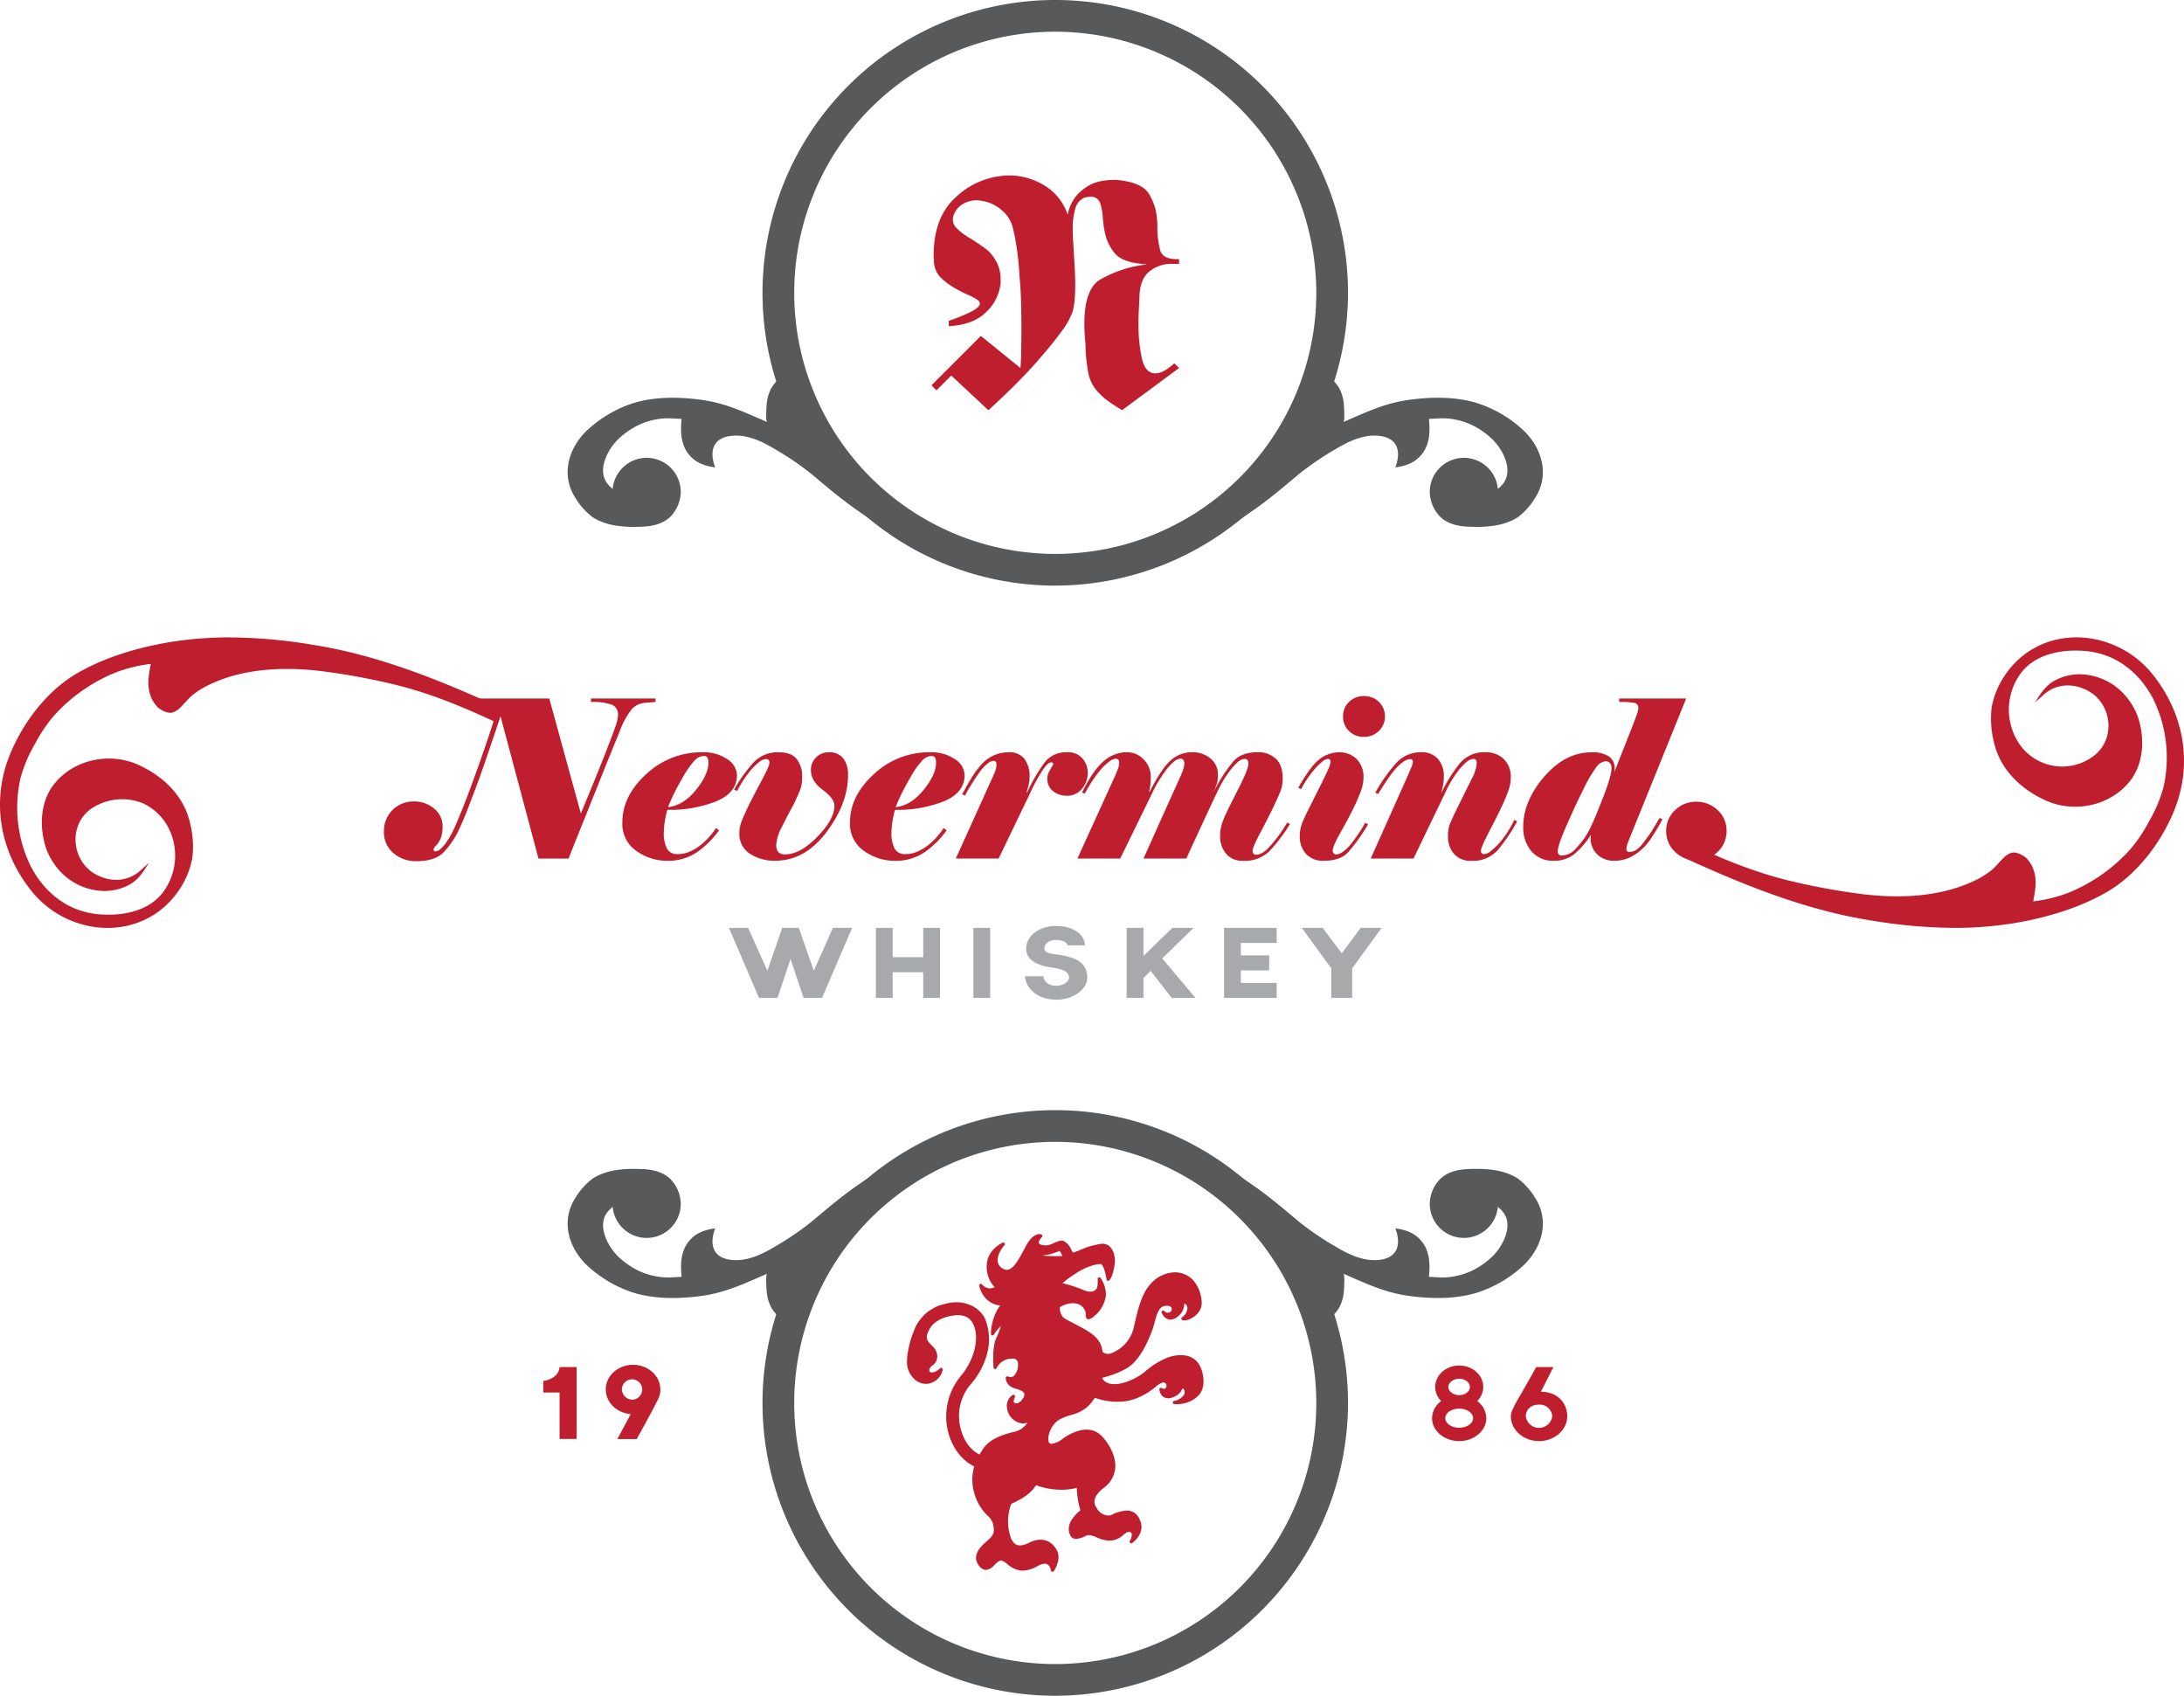 <svg id="Layer_1" data-name="Layer 1" xmlns="http://www.w3.org/2000/svg" viewBox="0 0 585.613 454.604"><defs><style>.cls-1{fill:#be1e2d;}.cls-2{fill:#a7a9ac;}.cls-3{fill:#58595b;}</style></defs><title>nevermind</title><path class="cls-1" d="M577.015,180.572c-9.998-12.27-29.602-13.666-39.258.215a22.55,22.55,0,0,0-3.709,8.798,26.079,26.079,0,0,0,.844,10.315c1.856,6.869,7.391,11.881,13.701,14.717,7.604,3.414,17.268,1.474,22.557-5.254,3.83-4.872,3.975-11.917,1.961-17.556a18.871,18.871,0,0,0-3.572-5.719,16.561,16.561,0,0,0-11.654-5.325,14.153,14.153,0,0,0-7.017,1.723c-2.414,1.33-3.776,3.563-5.195,5.834l2.287-2.066c3.364-2.994,7.809-3.194,11.763-1.15,6.684,3.455,7.738,13.251,1.455,17.707a13.93,13.93,0,0,1-20.264-4.248,16.45,16.45,0,0,1,.664-17.689c3.912-5.644,11.44-6.94,17.846-6.317,8.146,0.791,14.379,5.875,18.032,13.009a35.766,35.766,0,0,1,2.659,23.439,37.539,37.539,0,0,1-3.86,9.153,39.988,39.988,0,0,1-5.248,7.756,44.871,44.871,0,0,1-16.987,11.655,40.448,40.448,0,0,1-8.836,2.077c0.496-2.636,1.045-5.444.215-8.068a8.346,8.346,0,0,0-2.059-3.531c-0.832-.788-2.663-1.728-3.866-1.463a4.923,4.923,0,0,0-2.058,1.206c-1.246,1.191-2.274,2.595-3.635,3.669a23.679,23.679,0,0,1-4.545,2.737c-9.104,4.298-19.994,4.712-29.813,3.51a180.055,180.055,0,0,1-18.587-3.356c-10.039-2.321-19.284-6.175-28.392-10.454-0.361,1.31-.783,2.6-1.256,3.873,0.874,0.399,1.745.807,2.621,1.202,15.304,6.9,31.16,13.15,47.824,15.775A138.51,138.51,0,0,0,524.82,248.75a100.802,100.802,0,0,0,14.674-1.173c8.672-1.397,17.72-3.997,25.365-8.4,8.09-4.659,14.57-13.202,18.081-21.8C588.115,204.709,585.582,191.083,577.015,180.572Z"/><path class="cls-1" d="M111.607,230.369a8.612,8.612,0,0,1-5.795-2.059,6.696,6.696,0,0,1-2.357-5.389,7.35,7.35,0,0,1,7.564-7.564,7.741,7.741,0,0,1,5.04,1.77,5.504,5.504,0,0,1,2.112,4.499,9.023,9.023,0,0,1-.193,2.006,6.477,6.477,0,0,1-.545,1.502,5.027,5.027,0,0,1-.911,1.23,2.091,2.091,0,0,0-.765,1.383,0.956,0.956,0,0,0,1.089.97,2.572,2.572,0,0,0,1.478-.629,9.989,9.989,0,0,0,1.905-2.203,24.301,24.301,0,0,0,2.165-3.937c0.69-1.539,1.565-3.655,2.6-6.291,1.036-2.638,2.226-5.841,3.538-9.521,1.312-3.686,2.383-6.778,3.182-9.194,0.816-2.47,1.292-3.983,1.452-4.627a7.033,7.033,0,0,0,.251-1.652,2.433,2.433,0,0,0-1.81-2.445,12.822,12.822,0,0,0-3.207-.469h18.498l8.77,31.912,0.552-1.382q0.587-1.469,2.087-5.085,1.502-3.623,2.827-6.921t2.799-7.129c0.994-2.587,1.605-4.274,1.867-5.159a8.499,8.499,0,0,0,.403-2.32,3.247,3.247,0,0,0-1.912-3.192,11.078,11.078,0,0,0-3.742-.723H175.02l-2.236.179a5.949,5.949,0,0,0-3.768,1.863,21.721,21.721,0,0,0-3.335,6.127c-1.272,3.09-3.134,7.696-5.535,13.69q-3.68,9.182-5.386,13.42-1.611,3.996-2.644,6.632h-7.339L134.263,190.279l-0.527,1.582q-1.765,5.295-3.472,10.268c-1.131,3.294-1.932,5.588-2.381,6.819q-0.676,1.852-2.616,6.909a78.957,78.957,0,0,1-3.126,7.336,24.352,24.352,0,0,1-3.403,4.784C117.332,229.565,114.933,230.369,111.607,230.369Z"/><path class="cls-1" d="M170.162,188.251a6.495,6.495,0,0,0-1.511,1.199,13.727,13.727,0,0,0-2.024,3.153,6.386,6.386,0,0,0,.074-0.937,3.715,3.715,0,0,0-1.765-3.415h5.226m-23.647,0L154.79,218.36l0.532,1.934q-0.579,1.442-1.025,2.548c-0.978,2.427-1.824,4.548-2.521,6.32h-6.614l-9.985-37.401-0.86-3.222-0.472,1.415a2.765,2.765,0,0,0-1.092-1.703h13.763m-35.497,27.607a7.158,7.158,0,0,1,4.722,1.657,5.031,5.031,0,0,1,1.93,4.113,8.522,8.522,0,0,1-.18,1.891,5.965,5.965,0,0,1-.502,1.385,4.535,4.535,0,0,1-.821,1.109,2.508,2.508,0,0,0-.911,1.737,1.403,1.403,0,0,0,.95,1.371,12.264,12.264,0,0,1-4.6.75,8.021,8.021,0,0,1-5.47-1.938,6.221,6.221,0,0,1-2.183-5.009,6.85,6.85,0,0,1,7.064-7.064m64.749-28.607H158.461v0.942a14.998,14.998,0,0,1,5.622.736,2.734,2.734,0,0,1,1.619,2.737,7.966,7.966,0,0,1-.382,2.178q-0.384,1.296-1.855,5.121-1.471,3.827-2.796,7.122t-2.825,6.917q-1.501,3.62-2.09,5.091l-8.476-30.844H125.91v0.942a20.123,20.123,0,0,1,5.533.5,1.94,1.94,0,0,1,1.472,1.972,6.629,6.629,0,0,1-.236,1.531q-0.236.942-1.442,4.591t-3.178,9.183q-1.973,5.533-3.532,9.506t-2.59,6.269a23.765,23.765,0,0,1-2.119,3.855,9.658,9.658,0,0,1-1.796,2.089,2.143,2.143,0,0,1-1.177.53,0.475,0.475,0,0,1-.589-0.471,1.688,1.688,0,0,1,.618-1.03,5.505,5.505,0,0,0,1.001-1.354,6.934,6.934,0,0,0,.588-1.619,9.458,9.458,0,0,0,.206-2.119,6.027,6.027,0,0,0-2.295-4.886,8.193,8.193,0,0,0-5.356-1.884,7.849,7.849,0,0,0-8.065,8.064,7.23,7.23,0,0,0,2.531,5.768,9.06,9.06,0,0,0,6.122,2.18q5.238,0,7.505-2.562a24.717,24.717,0,0,0,3.473-4.885,78.98,78.98,0,0,0,3.149-7.387q1.943-5.062,2.619-6.917t2.384-6.828q1.706-4.974,3.473-10.271l10.183,38.143h8.064q1.06-2.707,2.767-6.946t5.386-13.421q3.677-9.182,5.533-13.686a21.552,21.552,0,0,1,3.237-5.975,5.425,5.425,0,0,1,3.444-1.707l2.943-.235V187.251h0Z"/><path class="cls-1" d="M178.827,230.266a13.656,13.656,0,0,1-7.869-2.532,8.207,8.207,0,0,1-3.581-7.275c0-4.543,2.098-8.768,6.236-12.558a21.192,21.192,0,0,1,14.731-5.729c0.082,0,.164,0,0.245.002a4.151,4.151,0,0,0-2.891,1.567,23.613,23.613,0,0,0-2.831,4.013c-0.983,1.684-1.83,3.242-2.518,4.632-0.69,1.392-1.261,2.678-1.697,3.824l-0.292.768,0.101-.012a22.253,22.253,0,0,0-.658,2.957,19.496,19.496,0,0,0-.302,3.05c0,2.318.327,3.929,1,4.924a3.516,3.516,0,0,0,3.097,1.573,8.853,8.853,0,0,0,2.562-.345,12.696,12.696,0,0,0,2.582-1.19q0.074-.043.148-0.088-0.107.077-.214,0.152A13.392,13.392,0,0,1,178.827,230.266Zm1.958-13.705a12.733,12.733,0,0,0,6.2-4.457c2.3-2.833,3.466-5.394,3.466-7.612a3.526,3.526,0,0,0-.288-1.573,1.433,1.433,0,0,0-1.296-.737,10.451,10.451,0,0,1,5.851,1.753c1.605,1.147,2.386,2.41,2.386,3.86,0,2.908-1.678,5.039-5.128,6.516A31.539,31.539,0,0,1,180.786,216.561Z"/><path class="cls-1" d="M185.958,202.795a7.404,7.404,0,0,0-.626.608,24.103,24.103,0,0,0-2.895,4.1c-0.99,1.695-1.842,3.264-2.533,4.662-0.698,1.407-1.275,2.709-1.716,3.868l-0.584,1.535,0.177-.02c-0.168.653-.324,1.421-0.468,2.294a19.728,19.728,0,0,0-.309,3.132c0,2.421.355,4.124,1.085,5.204a3.921,3.921,0,0,0,1.973,1.544q-0.604.044-1.234,0.044a13.169,13.169,0,0,1-7.585-2.443,7.739,7.739,0,0,1-3.365-6.864c0-4.397,2.043-8.498,6.074-12.189a20.616,20.616,0,0,1,12.006-5.475m4.728,0.064a8.934,8.934,0,0,1,3.742,1.481,4.291,4.291,0,0,1,2.176,3.453c0,2.686-1.578,4.666-4.825,6.056a28.473,28.473,0,0,1-8.223,2.014,15.257,15.257,0,0,0,3.818-3.446c2.408-2.965,3.578-5.558,3.578-7.927a4.27,4.27,0,0,0-.266-1.631m-2.34-1.187a21.585,21.585,0,0,0-15.069,5.86q-6.399,5.86-6.399,12.926a8.745,8.745,0,0,0,3.796,7.687,14.087,14.087,0,0,0,8.153,2.621,13.816,13.816,0,0,0,8.136-2.357,24.197,24.197,0,0,0,5.837-5.834l-0.825-.589a17.918,17.918,0,0,1-2.506,3.11,14.61,14.61,0,0,1-2.978,2.407,12.178,12.178,0,0,1-2.476,1.145,8.316,8.316,0,0,1-2.416.323,3.031,3.031,0,0,1-2.683-1.353,8.69,8.69,0,0,1-.914-4.644,18.947,18.947,0,0,1,.295-2.969,21.529,21.529,0,0,1,.649-2.91,33.558,33.558,0,0,0,13.225-2.326q5.431-2.324,5.432-6.975a5.254,5.254,0,0,0-2.595-4.267,11.191,11.191,0,0,0-6.664-1.855h0Zm-9.224,14.716q0.647-1.699,1.678-3.78,1.029-2.081,2.501-4.601a23.031,23.031,0,0,1,2.767-3.927,3.624,3.624,0,0,1,2.59-1.407,1.07,1.07,0,0,1,1.059.469,3.089,3.089,0,0,1,.235,1.349q0,3.164-3.354,7.297-3.356,4.132-7.476,4.601h0Z"/><path class="cls-1" d="M207.846,230.251a11.484,11.484,0,0,1-6.492-1.8,5.709,5.709,0,0,1-2.603-5.117,8.062,8.062,0,0,1,.527-2.883c0.367-.967.975-2.33,1.807-4.051,0.836-1.731,2.002-3.982,3.463-6.691,2.009-3.723,2.267-4.741,2.267-5.211a1.526,1.526,0,0,0-.381-1.118,1.44,1.44,0,0,0-1.06-.383,2.691,2.691,0,0,0-1.188.323,8.991,8.991,0,0,1,4.66-1.148c2.063,0,3.544.559,4.402,1.662a6.937,6.937,0,0,1,1.337,4.372,9.565,9.565,0,0,1-.44,3.185c-0.309.847-.916,2.218-1.806,4.075-1.084,1.934-2.147,3.973-3.147,6.031a12.434,12.434,0,0,0-1.552,4.957,3.503,3.503,0,0,0,.643,2.259,2.791,2.791,0,0,0,2.271.83c2.797,0,5.809-1.635,8.952-4.859q0.945-.969,1.702-1.899C217.482,227.739,212.986,230.251,207.846,230.251Zm15.209-10.163a8.533,8.533,0,0,0,1.185-4.053c0-1.518-1.097-3.055-3.354-4.701-1.98-1.444-2.943-3.045-2.943-4.894a4.016,4.016,0,0,1,1.259-3.053,4.096,4.096,0,0,1,2.95-1.215,4.19,4.19,0,0,1,3.577,1.453,6.722,6.722,0,0,1,1.162,4.168A23.342,23.342,0,0,1,223.054,220.088Z"/><path class="cls-1" d="M222.149,202.672a3.73,3.73,0,0,1,3.18,1.257,6.247,6.247,0,0,1,1.059,3.864,20.769,20.769,0,0,1-1.66,7.959c-0.123-1.593-1.287-3.174-3.549-4.823-1.842-1.343-2.738-2.812-2.738-4.49a3.539,3.539,0,0,1,1.105-2.692,3.618,3.618,0,0,1,2.604-1.076m-13.303,0c1.928,0,3.239.48,4.008,1.469a6.368,6.368,0,0,1,1.231,4.065,9.075,9.075,0,0,1-.41,3.013c-0.301.828-.898,2.174-1.774,4.002-1.097,1.962-2.16,4-3.16,6.057a12.861,12.861,0,0,0-1.602,5.176,3.978,3.978,0,0,0,.756,2.576,2.479,2.479,0,0,0,.918.691q-0.479.03-.968,0.03a10.994,10.994,0,0,1-6.214-1.716,5.241,5.241,0,0,1-2.38-4.701,7.569,7.569,0,0,1,.494-2.706c0.362-.953.964-2.302,1.79-4.011,0.834-1.725,1.995-3.969,3.453-6.671,2.045-3.789,2.327-4.858,2.327-5.449a2.004,2.004,0,0,0-.529-1.473,1.66,1.66,0,0,0-.142-0.127,10.162,10.162,0,0,1,2.203-.226m13.303-1a4.613,4.613,0,0,0-3.296,1.354,4.529,4.529,0,0,0-1.413,3.414q0,3.001,3.149,5.298t3.149,4.297q0,3.59-4.591,8.299t-8.594,4.708a2.322,2.322,0,0,1-1.884-.646,3.02,3.02,0,0,1-.53-1.942,12.125,12.125,0,0,1,1.502-4.739q1.501-3.089,3.148-6.033,1.354-2.826,1.825-4.12a9.987,9.987,0,0,0,.471-3.356,7.39,7.39,0,0,0-1.442-4.679q-1.443-1.855-4.797-1.855a8.87,8.87,0,0,0-6.799,2.737,40.907,40.907,0,0,0-5.209,7.269l0.824,0.353a31.66,31.66,0,0,1,3.384-5.239,15.851,15.851,0,0,1,2.56-2.531,3.29,3.29,0,0,1,1.766-.766,0.96,0.96,0,0,1,.706.236,1.054,1.054,0,0,1,.235.765q0,0.883-2.207,4.974-2.208,4.092-3.473,6.71t-1.824,4.091a8.523,8.523,0,0,0-.56,3.061,6.226,6.226,0,0,0,2.825,5.533,11.918,11.918,0,0,0,6.769,1.884q8.005,0,13.774-7.682t5.769-15.275a7.17,7.17,0,0,0-1.266-4.473,4.694,4.694,0,0,0-3.973-1.648h0Z"/><path class="cls-1" d="M239.868,230.266a13.656,13.656,0,0,1-7.869-2.532,8.207,8.207,0,0,1-3.581-7.275c0-4.543,2.098-8.768,6.236-12.558a21.192,21.192,0,0,1,14.731-5.729c0.082,0,.164,0,0.245.002a4.152,4.152,0,0,0-2.891,1.567,23.579,23.579,0,0,0-2.831,4.013c-0.982,1.682-1.83,3.241-2.518,4.632-0.69,1.393-1.261,2.68-1.696,3.824l-0.292.768,0.101-.012a22.253,22.253,0,0,0-.658,2.957,19.496,19.496,0,0,0-.302,3.05c0,2.318.327,3.929,1,4.924a3.515,3.515,0,0,0,3.097,1.573,8.853,8.853,0,0,0,2.562-.345,12.696,12.696,0,0,0,2.582-1.19q0.074-.043.148-0.088-0.107.077-.214,0.152A13.392,13.392,0,0,1,239.868,230.266Zm1.958-13.705a12.733,12.733,0,0,0,6.2-4.457c2.3-2.833,3.466-5.394,3.466-7.612a3.526,3.526,0,0,0-.288-1.573,1.433,1.433,0,0,0-1.296-.737,10.451,10.451,0,0,1,5.851,1.753c1.605,1.147,2.386,2.41,2.386,3.86,0,2.907-1.678,5.039-5.129,6.516A31.539,31.539,0,0,1,241.826,216.561Z"/><path class="cls-1" d="M246.998,202.795a7.4,7.4,0,0,0-.626.608,24.105,24.105,0,0,0-2.894,4.1c-0.988,1.693-1.841,3.262-2.534,4.662-0.697,1.407-1.274,2.708-1.716,3.868l-0.585,1.535,0.177-.02c-0.168.654-.324,1.422-0.468,2.294a19.728,19.728,0,0,0-.309,3.132c0,2.421.355,4.124,1.085,5.203a3.918,3.918,0,0,0,1.973,1.545q-0.604.044-1.233,0.044a13.17,13.17,0,0,1-7.585-2.443,7.739,7.739,0,0,1-3.365-6.864c0-4.397,2.043-8.498,6.074-12.189a20.616,20.616,0,0,1,12.005-5.475m4.728,0.064a8.933,8.933,0,0,1,3.742,1.481,4.29,4.29,0,0,1,2.177,3.453c0,2.686-1.578,4.666-4.826,6.056a28.473,28.473,0,0,1-8.223,2.014,15.258,15.258,0,0,0,3.818-3.446c2.408-2.965,3.578-5.558,3.578-7.927a4.268,4.268,0,0,0-.266-1.631m-2.34-1.187a21.585,21.585,0,0,0-15.069,5.86q-6.398,5.86-6.398,12.926a8.745,8.745,0,0,0,3.796,7.687,14.087,14.087,0,0,0,8.153,2.621,13.816,13.816,0,0,0,8.136-2.357,24.196,24.196,0,0,0,5.837-5.834l-0.825-.589a17.904,17.904,0,0,1-2.506,3.11,14.605,14.605,0,0,1-2.977,2.407,12.173,12.173,0,0,1-2.476,1.145,8.316,8.316,0,0,1-2.416.323,3.03,3.03,0,0,1-2.683-1.353,8.69,8.69,0,0,1-.913-4.644,18.947,18.947,0,0,1,.295-2.969,21.531,21.531,0,0,1,.649-2.91,33.558,33.558,0,0,0,13.225-2.326q5.431-2.324,5.432-6.975a5.253,5.253,0,0,0-2.596-4.267,11.191,11.191,0,0,0-6.664-1.855h0Zm-9.224,14.716q0.647-1.699,1.677-3.78t2.501-4.601a23.032,23.032,0,0,1,2.767-3.927,3.626,3.626,0,0,1,2.59-1.407,1.07,1.07,0,0,1,1.059.469,3.087,3.087,0,0,1,.235,1.349q0,3.164-3.354,7.297t-7.476,4.601h0Z"/><path class="cls-1" d="M257.064,229.662L266.869,208a8.984,8.984,0,0,0,.554-1.446,5.653,5.653,0,0,0,.256-1.585,1.738,1.738,0,0,0-.277-1.065,1.163,1.163,0,0,0-.988-0.435,2.651,2.651,0,0,0-1.4.47,9.197,9.197,0,0,1,5.462-1.766,4.509,4.509,0,0,1,3.815,1.574,7.19,7.19,0,0,1,1.278,4.519,9.259,9.259,0,0,1-.28,2.234,14.555,14.555,0,0,1-.509,1.702l-0.195.492,0.901,0.299-8.031,16.669H257.064Zm29.01-16.834a5.37,5.37,0,0,1-3.373-1.103,3.525,3.525,0,0,1-1.367-2.989,3.335,3.335,0,0,1,.435-1.695q0.498-.881,1.085-1.877l0.069-.117V204.91a0.984,0.984,0,0,0-1.089-1.03,1.609,1.609,0,0,0-.883.299,6.728,6.728,0,0,1,5.18-2.007,4.518,4.518,0,0,1,3.761,1.522,5.244,5.244,0,0,1,1.271,3.393,5.957,5.957,0,0,1-1.465,4.087A4.567,4.567,0,0,1,286.074,212.828Z"/><path class="cls-1" d="M286.133,202.672a4.051,4.051,0,0,1,3.372,1.336,4.762,4.762,0,0,1,1.16,3.079,5.476,5.476,0,0,1-1.342,3.758,4.091,4.091,0,0,1-3.249,1.482,4.819,4.819,0,0,1-3.068-.999,3.056,3.056,0,0,1-1.172-2.593,2.852,2.852,0,0,1,.371-1.45q0.495-.876,1.08-1.868l0.138-.235V204.91a1.44,1.44,0,0,0-.855-1.385,6.946,6.946,0,0,1,3.564-.853m-15.658,0a4.043,4.043,0,0,1,3.421,1.383,6.711,6.711,0,0,1,1.171,4.21,8.752,8.752,0,0,1-.264,2.111,14.263,14.263,0,0,1-.489,1.641l-0.391.984,0.863,0.287-7.648,15.874h-9.3l9.468-20.92a9.535,9.535,0,0,0,.595-1.548,6.146,6.146,0,0,0,.276-1.726,2.205,2.205,0,0,0-.378-1.367,1.529,1.529,0,0,0-.423-0.382,8.667,8.667,0,0,1,3.098-.548m15.658-1a7.165,7.165,0,0,0-5.915,2.59,44.715,44.715,0,0,0-4.797,8.182l-0.176-.059a15.088,15.088,0,0,0,.53-1.766,9.714,9.714,0,0,0,.294-2.354,7.632,7.632,0,0,0-1.384-4.827,5.015,5.015,0,0,0-4.208-1.766,9.681,9.681,0,0,0-6.063,2.09q-2.708,2.09-6.415,9.212l0.765,0.294q0.764-1.471,2.061-3.532,1.294-2.06,2.148-3.149a11.523,11.523,0,0,1,1.795-1.855,2.795,2.795,0,0,1,1.649-.765,0.69,0.69,0,0,1,.588.235,1.291,1.291,0,0,1,.177.765,5.129,5.129,0,0,1-.235,1.442,8.506,8.506,0,0,1-.53,1.383l-10.124,22.368h11.478l8.536-17.718a45.408,45.408,0,0,1,3.149-5.798q1.501-2.265,2.383-2.266a0.496,0.496,0,0,1,.589.53q-0.589,1.001-1.088,1.883a3.857,3.857,0,0,0-.501,1.942,4.03,4.03,0,0,0,1.56,3.385,5.833,5.833,0,0,0,3.679,1.207,5.085,5.085,0,0,0,4.003-1.825,6.492,6.492,0,0,0,1.588-4.415,5.774,5.774,0,0,0-1.383-3.708,5.027,5.027,0,0,0-4.149-1.707h0Z"/><path class="cls-1" d="M333.34,230.266a5.059,5.059,0,0,1-4.23-1.755,6.656,6.656,0,0,1-1.45-4.279,10.206,10.206,0,0,1,.445-3.197,27.482,27.482,0,0,1,1.244-3.034c0.521-1.102,1.638-3.336,3.318-6.64,2.318-4.556,2.586-5.99,2.586-6.672a1.835,1.835,0,0,0-.394-1.275,1.571,1.571,0,0,0-1.225-.461,2.94,2.94,0,0,0-1.679.67,8.74,8.74,0,0,1,5.327-1.465,6.376,6.376,0,0,1,4.433,1.578c1.142,1.035,1.72,2.693,1.72,4.927a8.921,8.921,0,0,1-.583,3.344c-0.403,1.002-1.052,2.438-1.929,4.269-0.872,1.823-1.986,4.013-3.405,6.692-1.903,3.592-2.147,4.591-2.147,5.061a1.768,1.768,0,0,0,.346,1.138,1.28,1.28,0,0,0,1.037.48,3.364,3.364,0,0,0,.581-0.052A11.05,11.05,0,0,1,333.34,230.266Zm-25.95-.604q0.63-1.4,2.361-5.267,2.383-5.322,4.709-10.47,2.322-5.145,2.618-5.793c0.201-.443.409-0.978,0.635-1.633a5.672,5.672,0,0,0,.352-1.81,1.995,1.995,0,0,0-.377-1.287,1.454,1.454,0,0,0-1.183-.508,2.06,2.06,0,0,0-.267.018,7.666,7.666,0,0,1,3.328-.754,7.037,7.037,0,0,1,4.708,1.562,5.045,5.045,0,0,1,1.796,4.073,8.371,8.371,0,0,1-.275,2.225c-0.304.791-.522,1.389-0.641,1.746l0.79,0.342c-0.879,1.825-2.008,4.223-3.36,7.14q-2.237,4.825-3.295,7.12-0.946,2.046-1.517,3.297H307.389Zm-17.714,0,9.861-21.648,0.567-1.401a5.706,5.706,0,0,0,.477-2.101,1.719,1.719,0,0,0-.361-1.187,1.38,1.38,0,0,0-1.08-.432,2.129,2.129,0,0,0-.818.19,8.112,8.112,0,0,1,3.703-.927,5.689,5.689,0,0,1,4.291,1.794,6.003,6.003,0,0,1,1.743,4.37,16.622,16.622,0,0,1-.114,2.116,11.513,11.513,0,0,1-.339,1.639l-0.13.46,0.823,0.273-8.235,16.851H289.676Zm4.292-22.693a14.109,14.109,0,0,1,2.453-2.649c0.102-.081.203-0.159,0.306-0.235a13.908,13.908,0,0,0-1.816,1.744C294.596,206.185,294.28,206.566,293.968,206.969Z"/><path class="cls-1" d="M337.283,202.658a5.818,5.818,0,0,1,4.097,1.448c1.032,0.936,1.556,2.47,1.556,4.557a8.431,8.431,0,0,1-.547,3.158c-0.399.991-1.044,2.417-1.916,4.239-0.87,1.817-1.98,4-3.396,6.674-1.944,3.668-2.206,4.735-2.206,5.295a2.249,2.249,0,0,0,.453,1.447q0.053,0.066.11,0.126a12.571,12.571,0,0,1-2.095.164,4.59,4.59,0,0,1-3.841-1.569,6.082,6.082,0,0,1-1.34-3.965,9.729,9.729,0,0,1,.419-3.038A27.044,27.044,0,0,1,329.8,218.214c0.519-1.097,1.634-3.327,3.313-6.626,2.366-4.652,2.64-6.165,2.64-6.899a2.337,2.337,0,0,0-.523-1.612,1.717,1.717,0,0,0-.229-0.211,11.663,11.663,0,0,1,2.283-.208m-17.717,0a6.467,6.467,0,0,1,4.383,1.442,4.569,4.569,0,0,1,1.621,3.692,7.91,7.91,0,0,1-.246,2.048c-0.308.809-.524,1.403-0.645,1.765l0.786,0.34c-0.875,1.818-1.995,4.199-3.335,7.089q-2.237,4.825-3.295,7.12-0.84,1.817-1.384,3.008h-9.289q0.68-1.516,2.045-4.563,2.383-5.322,4.708-10.468,2.322-5.144,2.618-5.792c0.209-.458.422-1.007,0.653-1.677a6.081,6.081,0,0,0,.379-1.973,2.477,2.477,0,0,0-.493-1.607,1.841,1.841,0,0,0-.219-0.225,7.258,7.258,0,0,1,1.714-.2m-17.541,0a5.213,5.213,0,0,1,3.932,1.641,5.527,5.527,0,0,1,1.603,4.023,16.241,16.241,0,0,1-.109,2.049,11.236,11.236,0,0,1-.324,1.57l-0.261.921,0.734,0.243-7.846,16.056h-9.3l9.558-20.984q0.117-.292.558-1.378a6.115,6.115,0,0,0,.513-2.288,2.216,2.216,0,0,0-.489-1.52,1.702,1.702,0,0,0-.162-0.158,7.235,7.235,0,0,1,1.594-.177m35.258-1q-4.356,0-6.504,2.36a42.408,42.408,0,0,0-5.15,7.903q0.176-.529.647-1.77a8.81,8.81,0,0,0,.294-2.359,5.563,5.563,0,0,0-1.972-4.453,7.487,7.487,0,0,0-5.032-1.682,8.455,8.455,0,0,0-5.504,2.064q-2.503,2.065-5.798,8.551l-0.177-.059a12.172,12.172,0,0,0,.353-1.711,17.163,17.163,0,0,0,.118-2.181,6.539,6.539,0,0,0-1.884-4.718,6.22,6.22,0,0,0-4.65-1.946,9.408,9.408,0,0,0-5.916,2.271q-2.855,2.271-5.975,8.52l0.706,0.353q1.236-2.233,2.296-3.821a26.641,26.641,0,0,1,2.148-2.822,12.568,12.568,0,0,1,2.178-2,3.397,3.397,0,0,1,1.678-.765,0.898,0.898,0,0,1,.706.265,1.27,1.27,0,0,1,.235.854,5.202,5.202,0,0,1-.44,1.912q-0.442,1.088-.56,1.382l-10.184,22.355h11.479l8.653-17.708a29.833,29.833,0,0,1,1.647-3.06,34.829,34.829,0,0,1,2.031-3,13.023,13.023,0,0,1,2.03-2.176,2.96,2.96,0,0,1,1.766-.824,0.97,0.97,0,0,1,.795.324,1.516,1.516,0,0,1,.265.971,5.166,5.166,0,0,1-.324,1.647q-0.324.941-.617,1.588-0.296.648-2.619,5.795-2.326,5.147-4.709,10.471-2.385,5.324-2.679,5.971h11.479q0.587-1.295,1.649-3.588,1.059-2.294,3.295-7.119t3.591-7.619a29.473,29.473,0,0,1,2.826-4.765,16.596,16.596,0,0,1,2.473-2.794,2.926,2.926,0,0,1,1.707-.824,1.097,1.097,0,0,1,.853.294,1.387,1.387,0,0,1,.266.942q0,1.473-2.531,6.445-2.531,4.975-3.325,6.652a27.911,27.911,0,0,0-1.267,3.09,10.664,10.664,0,0,0-.471,3.355,7.106,7.106,0,0,0,1.56,4.592,5.572,5.572,0,0,0,4.62,1.942,9.424,9.424,0,0,0,6.976-2.506,43.658,43.658,0,0,0,5.562-7.342l-0.706-.413q-0.942,1.529-1.943,2.999a34.928,34.928,0,0,1-2.884,3.557q-1.884,2.087-3.591,2.087a0.782,0.782,0,0,1-.647-0.294,1.284,1.284,0,0,1-.235-0.824q0-.883,2.09-4.827,2.087-3.943,3.414-6.71,1.324-2.766,1.941-4.297a9.375,9.375,0,0,0,.619-3.532q0-3.59-1.884-5.298a6.833,6.833,0,0,0-4.769-1.707h0Z"/><path class="cls-1" d="M355.001,230.251a5.667,5.667,0,0,1-4.452-1.687,6.244,6.244,0,0,1-1.522-4.348,9.182,9.182,0,0,1,.528-3.21c0.363-.976,1.147-2.652,2.331-4.981q1.799-3.535,3.152-6.305c0.897-1.833,1.497-3.11,1.779-3.795a4.744,4.744,0,0,0,.45-1.663,1.22,1.22,0,0,0-1.324-1.324,1.153,1.153,0,0,0-.277.037,8.032,8.032,0,0,1,3.515-.803,5.949,5.949,0,0,1,4.167,1.607,6.244,6.244,0,0,1,1.75,4.839,9.877,9.877,0,0,1-.677,3.302c-0.463,1.273-1.109,2.772-1.923,4.457s-1.957,3.834-3.399,6.387c-2.011,3.559-2.243,4.684-2.243,5.22a1.428,1.428,0,0,0,1.56,1.559,3.724,3.724,0,0,0,1.993-.825q0.268-.186.534-0.403C359.611,229.6,357.614,230.251,355.001,230.251Z"/><path class="cls-1" d="M359.18,202.672a5.468,5.468,0,0,1,3.831,1.477,5.699,5.699,0,0,1,1.586,4.468,9.392,9.392,0,0,1-.647,3.132c-0.457,1.258-1.097,2.741-1.903,4.41-0.81,1.677-1.948,3.816-3.384,6.359-2.046,3.621-2.308,4.823-2.308,5.466a2.038,2.038,0,0,0,.559,1.502q0.057,0.057.119,0.109a12.362,12.362,0,0,1-2.032.157,5.13,5.13,0,0,1-4.079-1.519,5.766,5.766,0,0,1-1.396-4.015,8.695,8.695,0,0,1,.497-3.036c0.357-.958,1.133-2.616,2.309-4.928,1.184-2.328,2.246-4.452,3.155-6.312,0.903-1.842,1.506-3.129,1.794-3.826a5.179,5.179,0,0,0,.487-1.852,1.812,1.812,0,0,0-.504-1.33l-0.017-.016a7.584,7.584,0,0,1,1.934-.244m0-1a8.716,8.716,0,0,0-5.327,1.825q-2.442,1.825-5.738,7.711l0.765,0.353a28.645,28.645,0,0,1,3.149-4.798,17.692,17.692,0,0,1,2.531-2.589,2.999,2.999,0,0,1,1.383-.736,0.729,0.729,0,0,1,.824.824,4.45,4.45,0,0,1-.412,1.472q-0.413,1.001-1.767,3.767-1.354,2.768-3.148,6.298-1.796,3.532-2.354,5.033a9.642,9.642,0,0,0-.56,3.385,6.779,6.779,0,0,0,1.648,4.68,6.117,6.117,0,0,0,4.826,1.855q4.356,0,6.505-2.297a49.192,49.192,0,0,0,5.326-7.475l-0.763-.412q-0.706,1.296-1.796,2.914-1.09,1.62-2.09,2.855a10.164,10.164,0,0,1-2.06,1.972,3.326,3.326,0,0,1-1.708.735,0.937,0.937,0,0,1-1.06-1.059q0-1.117,2.179-4.974,2.177-3.855,3.414-6.416t1.942-4.503a10.317,10.317,0,0,0,.707-3.473,6.686,6.686,0,0,0-1.914-5.209,6.484,6.484,0,0,0-4.503-1.737h0Z"/><path class="cls-1" d="M365.715,197.052a4.982,4.982,0,0,1-3.627-1.42,4.689,4.689,0,0,1-1.465-3.554,4.621,4.621,0,0,1,1.488-3.578,5.069,5.069,0,0,1,3.603-1.397,5.143,5.143,0,0,1,3.662,1.397,4.974,4.974,0,0,1-.029,7.125A5.112,5.112,0,0,1,365.715,197.052Z"/><path class="cls-1" d="M365.715,187.604a4.663,4.663,0,0,1,3.321,1.263,4.475,4.475,0,0,1-.028,6.394,4.633,4.633,0,0,1-3.293,1.292,4.503,4.503,0,0,1-3.28-1.28,4.211,4.211,0,0,1-1.312-3.194,4.147,4.147,0,0,1,1.328-3.211,4.591,4.591,0,0,1,3.264-1.263m0-1a5.599,5.599,0,0,0-3.944,1.53,5.142,5.142,0,0,0-1.647,3.945,5.208,5.208,0,0,0,1.618,3.914,5.505,5.505,0,0,0,3.974,1.56,5.641,5.641,0,0,0,3.974-1.56,5.474,5.474,0,0,0,.028-7.859,5.671,5.671,0,0,0-4.002-1.53h0Z"/><path class="cls-1" d="M394.557,230.266a5.301,5.301,0,0,1-4.327-1.706,6.511,6.511,0,0,1-1.472-4.328,9.023,9.023,0,0,1,.384-2.896c0.266-.759,1.1-2.562,2.479-5.359q2.087-4.237,3.441-6.943a10.751,10.751,0,0,0,1.407-4.462,1.751,1.751,0,0,0-.359-1.184,1.454,1.454,0,0,0-1.142-.435,3.583,3.583,0,0,0-2.11.995,10.281,10.281,0,0,0-.907.842,8.104,8.104,0,0,1,6.432-2.632,6.393,6.393,0,0,1,4.408,1.612,6.138,6.138,0,0,1,1.802,4.834,9.544,9.544,0,0,1-.618,3.215c-0.425,1.18-.954,2.464-1.573,3.817-0.621,1.359-1.715,3.547-3.344,6.689-2.188,4.215-2.47,5.262-2.47,5.704a1.324,1.324,0,0,0,1.442,1.442,3.517,3.517,0,0,0,1.877-.797,12.06,12.06,0,0,0,1.471-1.286c-0.055.064-.109,0.127-0.163,0.189A8.41,8.41,0,0,1,394.557,230.266Zm-26.246-.604,9.69-21.651c0.242-.604.516-1.256,0.827-1.977a4.911,4.911,0,0,0,.512-1.757,1.287,1.287,0,0,0-.321-0.941,1.204,1.204,0,0,0-.885-0.324,3.928,3.928,0,0,0-2.169.825c-0.169.118-.339,0.244-0.507,0.377a8.204,8.204,0,0,1,5.619-2.056,5.249,5.249,0,0,1,4.078,1.581,6.422,6.422,0,0,1,1.485,4.523,10.979,10.979,0,0,1-.253,2.453q-0.264,1.146-.439,1.849l-1.062,4.27-6.185,12.828H368.31Z"/><path class="cls-1" d="M398.383,202.658a5.911,5.911,0,0,1,4.077,1.486,5.595,5.595,0,0,1,1.633,4.46,9.05,9.05,0,0,1-.588,3.046c-0.421,1.167-.945,2.439-1.558,3.779-0.617,1.351-1.707,3.531-3.332,6.665-2.527,4.864-2.527,5.561-2.527,5.935a1.928,1.928,0,0,0,.526,1.412,1.708,1.708,0,0,0,.134.121,11.08,11.08,0,0,1-2.192.204,4.832,4.832,0,0,1-3.945-1.529,5.946,5.946,0,0,1-1.354-4.005,8.549,8.549,0,0,1,.356-2.73c0.259-.74,1.085-2.524,2.456-5.304q2.086-4.235,3.439-6.94a11.196,11.196,0,0,0,1.46-4.686,2.226,2.226,0,0,0-.488-1.518,1.631,1.631,0,0,0-.207-0.195,10.482,10.482,0,0,1,2.109-.2m-17.306,0a4.78,4.78,0,0,1,3.712,1.421,5.948,5.948,0,0,1,1.351,4.183,10.491,10.491,0,0,1-.24,2.341q-0.263,1.141-.436,1.84l-1.052,4.223-6.024,12.496h-9.306l9.391-20.984q0.349-.872.813-1.944a5.24,5.24,0,0,0,.553-1.957,1.763,1.763,0,0,0-.47-1.297,1.496,1.496,0,0,0-.151-0.132,8.763,8.763,0,0,1,1.858-.191m17.306-1a8.53,8.53,0,0,0-6.857,2.86,40.95,40.95,0,0,0-5.091,8.166q0.176-.706.44-1.857a11.43,11.43,0,0,0,.266-2.565,6.869,6.869,0,0,0-1.619-4.864,5.774,5.774,0,0,0-4.444-1.74,8.833,8.833,0,0,0-6.739,2.949,42.963,42.963,0,0,0-5.562,7.899L369.54,212.86q1.178-1.94,2.384-3.733a29.672,29.672,0,0,1,2.237-2.969,11.617,11.617,0,0,1,2.089-1.911,3.444,3.444,0,0,1,1.884-.735,0.722,0.722,0,0,1,.53.177,0.817,0.817,0,0,1,.176.588,4.638,4.638,0,0,1-.471,1.559q-0.47,1.089-.824,1.971l-10.006,22.355h11.477l8.536-17.708a30.714,30.714,0,0,1,3.06-5.295,16.718,16.718,0,0,1,2.562-2.823,3.181,3.181,0,0,1,1.795-.883,0.978,0.978,0,0,1,.766.265,1.279,1.279,0,0,1,.235.854,10.419,10.419,0,0,1-1.355,4.238q-1.355,2.708-3.442,6.946-2.09,4.238-2.503,5.415a9.461,9.461,0,0,0-.412,3.061,6.965,6.965,0,0,0,1.59,4.65,5.814,5.814,0,0,0,4.709,1.884,8.851,8.851,0,0,0,7.034-2.86A45.74,45.74,0,0,0,406.8,220.21l-0.765-.413a27.229,27.229,0,0,1-3.679,5.82,18.699,18.699,0,0,1-2.737,2.647,3.12,3.12,0,0,1-1.589.706,0.832,0.832,0,0,1-.942-0.942q0-.824,2.414-5.474,2.411-4.65,3.354-6.71t1.589-3.856a9.994,9.994,0,0,0,.647-3.385,6.582,6.582,0,0,0-1.972-5.21,6.931,6.931,0,0,0-4.738-1.736h0Z"/><path class="cls-1" d="M432.817,230.251a5.812,5.812,0,0,1-4.162-1.543,5.342,5.342,0,0,1-1.636-4.138l0.204-2.65s-1.09,1.65-1.105,1.671c0.372-.662.766-1.435,1.177-2.312,0.727-1.552,1.801-4.167,3.192-7.771a46.477,46.477,0,0,0,1.816-5.479l-0.152,2.292,1.191-3.174q0.353-.939,2.263-5.76,1.915-4.827,2.681-6.802,0.769-1.984,1.125-3.021a5.687,5.687,0,0,0,.381-1.722,1.766,1.766,0,0,0-1.307-1.865,9.176,9.176,0,0,0-1.777-.226h14.674l-14.85,36.69c-0.32.799-.548,1.406-0.689,1.824a4.165,4.165,0,0,0-.23,1.306,1.219,1.219,0,0,0,1.323,1.325,3.441,3.441,0,0,0,1.156-.204A9.274,9.274,0,0,1,432.817,230.251Zm-16.246,0a7.016,7.016,0,0,1-5.515-2.308,9.274,9.274,0,0,1-2.108-6.434c0-4.369,1.851-8.734,5.5-12.977,3.631-4.22,7.791-6.36,12.365-6.36a7.743,7.743,0,0,1,4.229.978,2.893,2.893,0,0,1,.935.974,2.088,2.088,0,0,0-1.515-.539,3.799,3.799,0,0,0-2.77,1.711,35.067,35.067,0,0,0-3.504,5.951c-1.454,2.888-2.993,6.184-4.573,9.795-1.633,3.728-2.427,6.076-2.427,7.176a1.672,1.672,0,0,0,.395,1.16,1.431,1.431,0,0,0,1.106.459,5.4,5.4,0,0,0,1.051-.102A9.292,9.292,0,0,1,416.571,230.251Z"/><path class="cls-1" d="M450.641,188.251L436.069,224.256c-0.315.785-.55,1.408-0.698,1.851a4.638,4.638,0,0,0-.257,1.465,1.797,1.797,0,0,0,.496,1.324,1.606,1.606,0,0,0,.422.303,9.078,9.078,0,0,1-3.215.552,5.331,5.331,0,0,1-3.82-1.409,4.853,4.853,0,0,1-1.477-3.735l0.056-.726,0.185-2.415c0.731-1.565,1.806-4.181,3.194-7.779q0.31-.804.575-1.533l-0.101,1.518,2.384-6.352c0.238-.634,1.019-2.622,2.259-5.751q1.915-4.83,2.683-6.806c0.528-1.365.899-2.359,1.132-3.039a6.07,6.07,0,0,0,.407-1.884,2.516,2.516,0,0,0-.499-1.59h10.848m-23.828,14.421a8.865,8.865,0,0,1,3.101.469,4.786,4.786,0,0,0-2.606,1.838,35.381,35.381,0,0,0-3.566,6.045c-1.458,2.897-3.001,6.201-4.584,9.819-2.213,5.052-2.469,6.63-2.469,7.376a2.149,2.149,0,0,0,.521,1.491l0.02,0.022q-0.322.019-.659,0.019a6.543,6.543,0,0,1-5.144-2.144,8.799,8.799,0,0,1-1.979-6.098c0-4.245,1.81-8.502,5.379-12.65,3.531-4.105,7.564-6.186,11.986-6.186m25.311-15.421H434.171v0.942a19.878,19.878,0,0,1,4.18.265,1.269,1.269,0,0,1,.942,1.383,5.329,5.329,0,0,1-.353,1.56q-0.353,1.03-1.118,3.002-0.768,1.972-2.68,6.799t-2.266,5.768l0.059-.882a3.72,3.72,0,0,0-1.618-3.355,8.177,8.177,0,0,0-4.503-1.06q-7.122,0-12.744,6.534t-5.621,13.303a9.712,9.712,0,0,0,2.237,6.77,7.556,7.556,0,0,0,5.886,2.473,8.627,8.627,0,0,0,5.503-1.737,22.048,22.048,0,0,0,4.504-5.209l-0.059.766a5.862,5.862,0,0,0,1.795,4.503,6.34,6.34,0,0,0,4.503,1.678,9.723,9.723,0,0,0,5.562-1.648,15.142,15.142,0,0,0,3.944-3.767,57.725,57.725,0,0,0,3.442-5.71l-0.765-.353q-1.178,2.002-1.913,3.208t-2.531,3.562q-1.796,2.354-3.62,2.355a0.728,0.728,0,0,1-.823-0.825,3.629,3.629,0,0,1,.205-1.147q0.206-.618.678-1.796l15.128-37.378h0ZM418.69,229.338a0.934,0.934,0,0,1-.735-0.295,1.185,1.185,0,0,1-.266-0.824q0-1.529,2.385-6.975,2.382-5.443,4.561-9.771a34.955,34.955,0,0,1,3.443-5.857,3.386,3.386,0,0,1,2.384-1.53,1.557,1.557,0,0,1,1.236.471,2.098,2.098,0,0,1,.412,1.413q0,1.942-2.09,7.358t-3.179,7.74a24.985,24.985,0,0,1-1.972,3.591,28.286,28.286,0,0,1-2.473,2.973,4.918,4.918,0,0,1-3.708,1.707h0Z"/><path class="cls-1" d="M454.82,230.134a7.449,7.449,0,0,1-5.347-2.138,6.947,6.947,0,0,1-2.207-5.253,6.862,6.862,0,0,1,2.207-5.172,7.447,7.447,0,0,1,5.347-2.137,7.67,7.67,0,0,1,5.394,2.103,6.771,6.771,0,0,1,2.24,5.207,6.954,6.954,0,0,1-2.206,5.253A7.559,7.559,0,0,1,454.82,230.134Z"/><path class="cls-1" d="M454.82,215.933a7.09,7.09,0,0,1,5.052,1.968,6.296,6.296,0,0,1,2.082,4.841,6.477,6.477,0,0,1-2.052,4.893,6.983,6.983,0,0,1-5.081,1.998,6.876,6.876,0,0,1-5-1.998,6.472,6.472,0,0,1-2.054-4.893,6.387,6.387,0,0,1,2.054-4.813,6.877,6.877,0,0,1,5-1.996m0-1a7.902,7.902,0,0,0-5.694,2.277,7.401,7.401,0,0,0-2.359,5.532,7.488,7.488,0,0,0,2.359,5.613,7.901,7.901,0,0,0,5.694,2.278,8.009,8.009,0,0,0,5.775-2.278,7.494,7.494,0,0,0,2.358-5.613,7.31,7.31,0,0,0-2.399-5.572,8.119,8.119,0,0,0-5.734-2.237h0Z"/><polygon class="cls-2" points="218.208 260.234 214.195 248.744 209.749 248.744 205.766 260.234 200.598 248.744 195.46 248.744 203.514 267.509 208.479 267.509 211.973 257.089 215.466 267.509 220.431 267.509 228.485 248.744 223.347 248.744 218.208 260.234"/><polygon class="cls-2" points="247.558 256.597 239.359 256.597 239.359 248.744 234.855 248.744 234.855 267.509 239.359 267.509 239.359 260.639 247.558 260.639 247.558 267.509 252.061 267.509 252.061 248.744 247.558 248.744 247.558 256.597"/><rect class="cls-2" x="261.004" y="248.744" width="4.503" height="18.765"/><path class="cls-2" d="M283.978,255.963c-1.039-.174-3.954-0.174-3.954-1.704,0-1.27,1.357-2.28,3.002-2.28,2.454,0,3.232.981,3.232,1.443h4.648c0-2.512-2.599-5.196-7.881-5.196-4.33,0-7.881,2.714-7.881,6.033,0,3.551,3.724,4.531,5.918,4.966,1.242,0.26,5.601.433,5.601,2.829,0,1.155-1.617,2.223-3.407,2.223-3.319,0-3.522-2.54-3.522-2.569h-4.878c0,2.54,2.656,6.294,8.4,6.294,4.475,0,8.285-2.715,8.285-5.947C291.542,257.089,286.605,256.452,283.978,255.963Z"/><polygon class="cls-2" points="320.056 248.744 314.341 248.744 306.604 256.278 306.604 248.744 302.1 248.744 302.1 267.509 306.604 267.509 306.604 262.228 308.51 260.263 314.167 267.509 320.548 267.509 311.628 256.944 320.056 248.744"/><polygon class="cls-2" points="328.22 267.509 342.337 267.509 342.337 263.498 332.723 263.498 332.723 260.148 340.315 260.148 340.315 256.134 332.723 256.134 332.723 252.786 342.337 252.786 342.337 248.744 328.22 248.744 328.22 267.509"/><polygon class="cls-2" points="364.848 248.744 359.766 255.558 354.657 248.744 349.056 248.744 356.967 259.601 356.967 267.509 362.567 267.509 362.567 259.601 370.448 248.744 364.848 248.744"/><path class="cls-3" d="M282.954,156.992A78.496,78.496,0,1,1,361.45,78.496,78.585,78.585,0,0,1,282.954,156.992Zm0-148.492A69.996,69.996,0,1,0,352.95,78.496,70.075,70.075,0,0,0,282.954,8.5Z"/><path class="cls-1" d="M254.396,86.005a43.789,43.789,0,0,0,6.412-2.657q1.855-1.055,1.939-1.898a1.087,1.087,0,0,0-.209-0.633,2.103,2.103,0,0,0-.635-0.548,13.202,13.202,0,0,0-2.319-1.224,32.732,32.732,0,0,1-2.995-1.477,20.363,20.363,0,0,1-4.091-2.91,6.366,6.366,0,0,1-2.067-4.514V69.301a0.741,0.741,0,0,1-.085-0.338V68.542q0-10.293,5.864-15.608a21.146,21.146,0,0,1,12.865-5.822,2.901,2.901,0,0,1,.675-0.083h0.675a18.279,18.279,0,0,1,9.576,2.657,14.524,14.524,0,0,1,6.285,7.889,11.174,11.174,0,0,1,2.826-5.653,12.618,12.618,0,0,1,4.092-2.783,13.364,13.364,0,0,1,3.121-.76,24.489,24.489,0,0,1,2.616-.169q7.085,0.507,9.069,3.67a14.776,14.776,0,0,1,2.235,6.96,9.068,9.068,0,0,1,.085,1.267V61.37a23.344,23.344,0,0,0,.759,5.695q0.675,2.405,4.387,2.404h0.675v1.266h-1.771a9.34,9.34,0,0,0-6.158,2.023q-2.701,2.111-2.7,7.341-0.084,1.519-.169,3.206-0.085,1.689-.085,3.374v0.253a43.144,43.144,0,0,0,.886,9.027q0.886,4.134,3.672,4.134a4.951,4.951,0,0,0,2.235-.632,14.362,14.362,0,0,0,2.825-2.068l1.266,1.267-15.27,11.305q-2.111-1.266-3.628-2.362a17.498,17.498,0,0,1-2.616-2.278,10.482,10.482,0,0,1-2.74-4.935,46.113,46.113,0,0,1-.803-6.539q0-.674-0.041-1.476-0.044-.803-0.127-1.645-0.086-1.012-.127-2.024-0.044-1.012-.043-1.856,0-9.195,4.093-11.812a32.111,32.111,0,0,1,11.263-3.964,5.582,5.582,0,0,1,.717-0.127,5.555,5.555,0,0,0,.717-0.127q-6.497-.254-8.69-2.995a12.59,12.59,0,0,1-2.699-6.031,13.617,13.617,0,0,1-.254-1.56q-0.085-.803-0.168-1.562a18.136,18.136,0,0,0-.717-4.177,2.532,2.532,0,0,0-2.742-1.73,4.742,4.742,0,0,0-.633.042q-0.296.044-.717,0.127a4.355,4.355,0,0,0-2.616,3.037,19.469,19.469,0,0,0-.675,5.484q0,1.603.127,3.417t0.211,3.754q0.082,0.929.127,1.897,0.041,0.971.125,1.899,0,1.012.043,1.981,0.043,0.971.042,1.899,0,1.856-.127,3.669a20.017,20.017,0,0,1-.548,3.501,20.039,20.039,0,0,1-3.079,5.483q-2.405,3.293-5.442,6.75c-0.505.619-1.041,1.238-1.603,1.855L275.825,99.419q-3.29,3.46-6.284,6.328-2.996,2.868-4.515,4.218l-9.955-9.28-3.966,3.965-1.349-1.35,13.245-13.245,10.63,8.605c0,0.056.014-.183,0.042-0.717s0.071-1.252.127-2.151c0-.957.014-2.08,0.042-3.375s0.042-2.7.042-4.219q0-3.12-.084-6.749-0.084-3.627-.421-7.339-0.173-3.293-.592-6.497-0.423-3.207-1.096-6.074a8.897,8.897,0,0,0-3.037-5.147,10.405,10.405,0,0,0-5.316-2.529,5.642,5.642,0,0,0-.717-0.127,6.746,6.746,0,0,0-.719-0.042,7.522,7.522,0,0,0-3.542.886,5.899,5.899,0,0,0-2.616,2.995c-0.056.225-.113,0.435-0.168,0.632a2.295,2.295,0,0,0-.084.633,3.214,3.214,0,0,0,.969,2.277,14.779,14.779,0,0,0,2.489,2.026,13.365,13.365,0,0,0,1.267.801,14.262,14.262,0,0,1,1.265.802q1.434,0.929,2.741,1.897a9.002,9.002,0,0,1,2.152,2.235,10.027,10.027,0,0,1,1.939,5.991v0.844a3.95,3.95,0,0,1-.084.76,12.315,12.315,0,0,1-3.923,7.297q-3.418,3.333-9.913,3.669V86.005Z"/><path class="cls-3" d="M282.954,454.604A78.496,78.496,0,1,1,361.45,376.108,78.585,78.585,0,0,1,282.954,454.604Zm0-148.492A69.996,69.996,0,1,0,352.95,376.108,70.075,70.075,0,0,0,282.954,306.111Z"/><path class="cls-3" d="M255.384,148.177c-4.071-2.167-8.131-4.353-12.103-6.7q-2.851-1.685-5.541-3.617a61.709,61.709,0,0,1-16.246-16.726c-1.819-2.856-3.353-6.367-3.198-9.857a28.854,28.854,0,0,1-2.646-3.321,62.244,62.244,0,0,1-3.98-7.786,8.394,8.394,0,0,0-4.981,4.142,11.063,11.063,0,0,0-1.126,4.212c-0.042.522-.308,4.428,0.126,4.616-5.646-2.445-10.896-4.978-17.068-5.872-6.109-.889-12.874-1.041-18.823.809a33.189,33.189,0,0,0-11.701,6.668c-3.606,3.108-6.13,7.676-5.873,12.535a12.704,12.704,0,0,0,2.129,6.308,18.051,18.051,0,0,0,4.65,5.133c3.938,2.425,8.567,2.65,13.068,2.482,2.726-.103,5.518-0.664,7.579-2.576a9.773,9.773,0,0,0,2.887-6.735,9.146,9.146,0,0,0-18.254-.84,8.068,8.068,0,0,1-1.508-1.52c-2.682-3.635.214-9.125,3.025-11.819a20.279,20.279,0,0,1,2.597-2.108,18.703,18.703,0,0,1,11.225-3.464c0.243,0.011,3.134.136,3.128,0.201-0.291,3.101-.276,6.364,1.605,9.024,1.824,2.579,4.417,3.53,7.411,3.937-1.495-3.96-.887-7.683,3.938-8.405,4.294-.643,8.52,1.357,12.101,3.524a77.372,77.372,0,0,1,9.828,6.686c3.469,2.911,6.919,5.849,10.58,8.52,1.913,1.395,3.888,2.711,5.844,4.043,7.26,4.953,14.783,9.783,23.125,12.702a62.857,62.857,0,0,0,7.493,2.046l0.533-1.681C261.876,151.318,258.546,149.862,255.384,148.177Z"/><path class="cls-3" d="M407.81,114.746a33.188,33.188,0,0,0-11.701-6.668c-5.949-1.85-12.714-1.698-18.823-.809-6.172.894-11.422,3.427-17.068,5.872,0.435-.188.168-4.094,0.127-4.616a11.07,11.07,0,0,0-1.126-4.212,8.291,8.291,0,0,0-4.33-3.903,74.838,74.838,0,0,1-7.411,13.197,20.071,20.071,0,0,1-3.063,7.528A61.709,61.709,0,0,1,328.168,137.86q-2.692,1.926-5.541,3.617c-3.972,2.347-8.031,4.534-12.103,6.7-3.162,1.685-6.492,3.141-9.824,4.561l0.533,1.681a62.855,62.855,0,0,0,7.492-2.046c8.342-2.919,15.865-7.75,23.125-12.702,1.955-1.333,3.932-2.648,5.844-4.043,3.66-2.671,7.111-5.609,10.58-8.52a77.287,77.287,0,0,1,9.827-6.686c3.581-2.167,7.807-4.167,12.101-3.524,4.825,0.722,5.434,4.444,3.938,8.405,2.994-.407,5.587-1.357,7.411-3.937,1.881-2.66,1.896-5.923,1.604-9.024-0.006-.065,2.886-0.19,3.128-0.201A18.705,18.705,0,0,1,397.51,115.605a20.247,20.247,0,0,1,2.597,2.108c2.812,2.694,5.707,8.184,3.025,11.819a8.068,8.068,0,0,1-1.508,1.52,9.146,9.146,0,0,0-18.254.84,9.773,9.773,0,0,0,2.887,6.735c2.062,1.913,4.854,2.474,7.579,2.576,4.501,0.168,9.13-.057,13.068-2.482a18.029,18.029,0,0,0,4.649-5.133,12.695,12.695,0,0,0,2.13-6.308C413.94,122.422,411.417,117.854,407.81,114.746Z"/><path class="cls-3" d="M264.676,300.185a62.853,62.853,0,0,0-7.493,2.045c-8.342,2.92-15.865,7.75-23.125,12.703-1.956,1.332-3.931,2.648-5.844,4.043-3.66,2.67-7.111,5.609-10.58,8.52a77.127,77.127,0,0,1-9.828,6.686c-3.581,2.168-7.807,4.168-12.101,3.525-4.825-.723-5.433-4.445-3.938-8.404-2.994.406-5.587,1.357-7.411,3.936-1.881,2.66-1.897,5.924-1.605,9.024,0.006,0.066-2.886.191-3.128,0.201a18.702,18.702,0,0,1-11.225-3.463,20.45,20.45,0,0,1-2.597-2.109c-2.811-2.693-5.707-8.184-3.025-11.818a8.048,8.048,0,0,1,1.508-1.522,9.146,9.146,0,0,0,18.254-.84,9.772,9.772,0,0,0-2.887-6.734c-2.062-1.912-4.853-2.473-7.579-2.576-4.502-.168-9.13.057-13.068,2.482a18.051,18.051,0,0,0-4.65,5.133,12.699,12.699,0,0,0-2.129,6.307c-0.257,4.859,2.267,9.428,5.873,12.535a33.192,33.192,0,0,0,11.701,6.67c5.949,1.85,12.714,1.697,18.823.809,6.171-.894,11.422-3.428,17.068-5.871-0.434.188-.168,4.094-0.126,4.615a11.065,11.065,0,0,0,1.126,4.213,8.298,8.298,0,0,0,4.369,3.92c0.689-1.598,1.419-3.181,2.144-4.775a48.256,48.256,0,0,1,3.095-6.299c0.723-1.124,1.646-2.167,2.367-3.313a21.394,21.394,0,0,1,2.83-6.354,61.697,61.697,0,0,1,16.246-16.727c1.795-1.283,3.641-2.494,5.541-3.617,3.971-2.348,8.031-4.533,12.103-6.699,3.162-1.685,6.492-3.143,9.825-4.562Z"/><path class="cls-3" d="M413.683,327.321a12.69,12.69,0,0,0-2.13-6.307,18.029,18.029,0,0,0-4.649-5.133c-3.938-2.426-8.567-2.65-13.068-2.482-2.725.103-5.518,0.664-7.579,2.576A9.772,9.772,0,0,0,383.37,322.71a9.146,9.146,0,0,0,18.254.84,8.048,8.048,0,0,1,1.508,1.522c2.682,3.635-.214,9.125-3.025,11.818a20.417,20.417,0,0,1-2.597,2.109,18.705,18.705,0,0,1-11.226,3.463c-0.242-.01-3.134-0.135-3.128-0.201,0.292-3.1.276-6.363-1.604-9.024-1.824-2.578-4.417-3.529-7.411-3.936,1.495,3.959.887,7.682-3.938,8.404-4.294.643-8.52-1.357-12.101-3.525a77.044,77.044,0,0,1-9.827-6.686c-3.469-2.91-6.92-5.85-10.58-8.52-1.912-1.395-3.889-2.711-5.844-4.043-7.26-4.953-14.783-9.783-23.125-12.703a62.851,62.851,0,0,0-7.492-2.045l-0.533,1.68c3.332,1.42,6.662,2.877,9.824,4.562,4.071,2.166,8.131,4.352,12.103,6.699,1.9,1.123,3.746,2.334,5.541,3.617A61.697,61.697,0,0,1,344.414,333.47a21.898,21.898,0,0,1,2.719,5.902,1.222,1.222,0,0,1,.126.137c2.582,3.423,4.153,7.334,5.741,11.283,0.477,1.188.985,2.371,1.454,3.564a8.36,8.36,0,0,0,4.765-4.064,11.072,11.072,0,0,0,1.126-4.213c0.041-.521.309-4.428-0.127-4.615,5.646,2.443,10.896,4.977,17.068,5.871,6.109,0.889,12.874,1.041,18.823-.809a33.191,33.191,0,0,0,11.701-6.67C411.417,336.749,413.94,332.181,413.683,327.321Z"/><path class="cls-1" d="M8.598,239.054c9.998,12.27,29.602,13.666,39.258-.215a22.55,22.55,0,0,0,3.709-8.798,26.08,26.08,0,0,0-.844-10.316c-1.856-6.869-7.391-11.881-13.701-14.717-7.604-3.414-17.267-1.474-22.557,5.254-3.83,4.872-3.975,11.917-1.961,17.556a18.869,18.869,0,0,0,3.572,5.719,16.561,16.561,0,0,0,11.654,5.325A14.152,14.152,0,0,0,34.745,237.14c2.414-1.33,3.776-3.563,5.195-5.834l-2.287,2.065c-3.364,2.994-7.81,3.194-11.763,1.15-6.684-3.455-7.738-13.251-1.455-17.707a14.89,14.89,0,0,1,13.924-1.462,14.981,14.981,0,0,1,6.34,5.71,16.45,16.45,0,0,1-.664,17.69c-3.912,5.644-11.44,6.94-17.846,6.317-8.146-.791-14.379-5.875-18.032-13.009a35.766,35.766,0,0,1-2.659-23.439,37.542,37.542,0,0,1,3.86-9.153,39.991,39.991,0,0,1,5.248-7.756,44.871,44.871,0,0,1,16.987-11.655A40.449,40.449,0,0,1,40.43,177.98c-0.496,2.636-1.045,5.444-.215,8.068a8.347,8.347,0,0,0,2.059,3.531c0.832,0.788,2.663,1.729,3.866,1.463a4.922,4.922,0,0,0,2.058-1.206c1.246-1.191,2.274-2.595,3.635-3.669a23.685,23.685,0,0,1,4.545-2.737c9.104-4.298,19.994-4.712,29.813-3.51a180.048,180.048,0,0,1,18.587,3.355c10.039,2.321,19.284,6.175,28.393,10.454,0.361-1.31.783-2.6,1.256-3.873-0.874-.399-1.745-0.807-2.621-1.202-15.304-6.9-31.16-13.15-47.824-15.775a138.521,138.521,0,0,0-23.188-2.003,100.818,100.818,0,0,0-14.674,1.173c-8.672,1.397-17.72,3.997-25.365,8.4-8.09,4.659-14.57,13.202-18.081,21.8C-2.502,214.917.031,228.543,8.598,239.054Z"/><path class="cls-1" d="M321.954,366.616c-0.562-1.334-2.074-3.542-5.869-3.304-0.31.016-.619,0.053-0.913,0.091a10.326,10.326,0,0,0-2.328.635,21.272,21.272,0,0,0-5.996,3.814c-2.995,2.421-9.453,5.01-11.38,1.526a25.411,25.411,0,0,0,6.427-2.431c3.554-1.978,5.699-6.765,7.008-10.188a24.918,24.918,0,0,0,.729-2.388c0.591-2.161,1.095-4.035,2.731-4.275,0.936-.137,1.606.081,1.79,0.589a0.914,0.914,0,0,1-.42,1.064,1.204,1.204,0,0,1-.434.168,1.402,1.402,0,0,1-1.105-.438,0.428,0.428,0,0,0-.718.442c0.039,0.088.879,2.088,2.712,1.815a3.415,3.415,0,0,0,1.551-.732,4.402,4.402,0,0,0,1.824-3.604,1.486,1.486,0,0,1,.835,1.268,3.203,3.203,0,0,1-1.438,2.465,0.426,0.426,0,0,0,.105.769,2.881,2.881,0,0,0,1.401-.06s3.764-1.167,3.764-4.61a9.697,9.697,0,0,0-2.202-5.924,6.69,6.69,0,0,0-6.2-2.103,9.099,9.099,0,0,0-5.629,3.369c-2.276,2.697-3.208,7.036-4.133,11.024a9.668,9.668,0,0,1-6.331,7.264A2.211,2.211,0,0,1,295.64,362.4c-0.274-2.306-1.283-4.051-4.66-5.968-1.548-.879-2.744-1.497-3.615-1.943-1.969-1.01-2.488-1.284-2.853-2.261a3.74,3.74,0,0,1-.339-1.787,7.162,7.162,0,0,1,2.651-.996,5.412,5.412,0,0,1,1.139-.051,3.256,3.256,0,0,1,3.184,2.631l-0.004.206a1.53,1.53,0,0,0,.262,1.274,0.678,0.678,0,0,0,.576.157,3.27,3.27,0,0,0,1.405-.815,8.516,8.516,0,0,0,3.162-5.67,8.054,8.054,0,0,0-1.448-4.581,0.441,0.441,0,0,0-.514-0.158,0.982,0.982,0,0,0-.114.079,0.265,0.265,0,0,0-.021.024,0.238,0.238,0,0,0-.043.048,0.6,0.6,0,0,0-.081.222,0.235,0.235,0,0,0-.004.091,5.117,5.117,0,0,1-.013,1.177,2.758,2.758,0,0,1-.145,1.132c-0.387.921-1.636,1.53-3.773,0.568a39.604,39.604,0,0,0-5.497-1.782,24.866,24.866,0,0,1,3.354-2.457,15.956,15.956,0,0,1,5.933-2.596,5.079,5.079,0,0,1,1.007-.05c0.557,0.026,1.247,2.2,1.518,4.135a0.43,0.43,0,0,0,.311.358,0.652,0.652,0,0,0,.493-0.222,4.5,4.5,0,0,0,.721-1.341l-0.011.006a1.799,1.799,0,0,0,.081-0.209,15.708,15.708,0,0,0,.649-3.369,0.64,0.64,0,0,1,.007-0.108,7.734,7.734,0,0,0-.31-2.167,4.717,4.717,0,0,0-1.208-1.924,2.912,2.912,0,0,0-2.176-.598,21.288,21.288,0,0,0-5.714,1.674,11.856,11.856,0,0,1-1.84.663,5.082,5.082,0,0,1-.44-0.744,4.839,4.839,0,0,0-1.998-2.332,1.624,1.624,0,0,0-.926-0.096,7.292,7.292,0,0,0-1.745.61,6.01,6.01,0,0,1-2.074.643c-1.574-.042-1.892-0.438-1.962-0.606-0.177-.453.47-1.28,0.811-1.622a0.416,0.416,0,0,0,.126-0.366,0.433,0.433,0,0,0-.228-0.316c-0.15-.081-2.114-0.922-4.369,3.397-1.484,2.854-3.025,5.806-4.698,6.045a1.868,1.868,0,0,1-1.074-.179,2.611,2.611,0,0,1-1.565-1.824c-0.283-1.278.366-2.954,1.771-4.594a0.414,0.414,0,0,0,.016-0.529,0.421,0.421,0,0,0-.513-0.136c-0.168.069-4.197,1.882-4.261,6.172a7.756,7.756,0,0,0,2.14,5.759,3.886,3.886,0,0,1-1.393.332,3.108,3.108,0,0,1-2.013-1.087A0.449,0.449,0,0,0,262.81,344.2a0.428,0.428,0,0,0-.241.453,6.88,6.88,0,0,0,2.41,4.036,5.822,5.822,0,0,0,3.205,1.268,12.103,12.103,0,0,0-1.609,3.038,14.067,14.067,0,0,0-.876,4.586,0.437,0.437,0,0,0,.315.406,0.423,0.423,0,0,0,.473-0.18,12.462,12.462,0,0,1,1.873-2.336,17.936,17.936,0,0,1-1.245,3.271c-1.175,2.57-.722,7.688-0.7,7.905a0.416,0.416,0,0,0,.36.383,0.44,0.44,0,0,0,.458-0.258,4.503,4.503,0,0,1,3.365-2.497,5.551,5.551,0,0,1,.832-0.058,1.398,1.398,0,0,1,1.493.9,4.587,4.587,0,0,1-1.032,3.724,1.435,1.435,0,0,1-.704.303,1.728,1.728,0,0,1-.903-0.122,0.439,0.439,0,0,0-.623.398,3.046,3.046,0,0,0,2.103,2.665c0.174,0.067.361,0.117,0.543,0.172,0.995,0.319,2.115.674,2.333,1.318a1.722,1.722,0,0,1-.43,1.413,2.514,2.514,0,0,1-1.523,1.232,0.905,0.905,0,0,1-.678-0.182,0.576,0.576,0,0,1-.227-0.285,3.894,3.894,0,0,1,.354-1.217,0.447,0.447,0,0,0-.103-0.491,0.433,0.433,0,0,0-.492-0.074,3.425,3.425,0,0,0-1.478,3.693,4.64,4.64,0,0,0,4.328,3.954,6.174,6.174,0,0,0,1.093-.216,5.457,5.457,0,0,1-3.599,2.449c-3.248.807-6.503,1.924-8.26,4.53-0.297.449-.643,0.969-0.983,1.557-2.457-1.217-4.254-3.726-5.088-7.098A13.2,13.2,0,0,1,260.021,371.4a20.372,20.372,0,0,0,4.648-8.47,14.617,14.617,0,0,0-.548-9.402c-1.612-3.392-6.13-5.468-11.186-3.841a0.177,0.177,0,0,0-.04.004,8.593,8.593,0,0,0-2.855,1.172,9.937,9.937,0,0,0-3.141,2.694,9.032,9.032,0,0,0-1.581,2.581,26.626,26.626,0,0,0-2.1,8.045,0.138,0.138,0,0,0,.044.006,6.84,6.84,0,0,0,0,1.897c0.396,2.679,2.695,5.297,5.715,4.85a4.829,4.829,0,0,0,3.809-3.721,0.446,0.446,0,0,0-.217-0.459,0.431,0.431,0,0,0-.5.061,4.018,4.018,0,0,1-1.96,1.106,0.94,0.94,0,0,1-.765-0.154,0.72,0.72,0,0,1-.167-0.582,1.964,1.964,0,0,1,.814-1.101,2.963,2.963,0,0,0,1.301-2.848A3.714,3.714,0,0,0,250.143,361c-0.825-.917-1.738-1.45-1.629-2.844a6.862,6.862,0,0,1,.974-2.247c1.178-1.719,3.228-2.802,6.115-3.235,2.683-.392,4.436.376,5.378,2.354,1.802,3.778.145,9.692-3.312,13.802a17.016,17.016,0,0,0-3.492,14.842c1.08,4.376,3.642,7.793,7.057,9.448a12.508,12.508,0,0,0-.029,7.017,13.22,13.22,0,0,0,3.562,6.143,4.79,4.79,0,0,1,1.502,2.248c0.372,1.886.477,2.807-1.502,4.5-1.48,1.261-4.56,3.909-2.185,6.791a2.381,2.381,0,0,0,1.803,1.063,3.653,3.653,0,0,0,2.282-1.357,5.41,5.41,0,0,1,1.375-1.093c0.597-.262,1.275.258,2.112,0.901a6.391,6.391,0,0,0,3.913,1.726,8.499,8.499,0,0,0,4.063-1.166,4.568,4.568,0,0,1,2.02-.705c1.348-.003,1.65,1.735,1.654,1.821a0.429,0.429,0,0,0,.328.352,0.55,0.55,0,0,0,.097.009,0.457,0.457,0,0,0,.358-0.185c0.083-.126,2.207-3.245.691-5.781-1.59-2.676-4.227-3.356-7.333-1.837a5.775,5.775,0,0,1-2.377.732c-0.862,0-2.312-.251-2.995-3.717a13.408,13.408,0,0,1,.588-7.427,23.51,23.51,0,0,0,4.116-2.302,11.058,11.058,0,0,0,2.545-2.701,18.43,18.43,0,0,0,5.905,1.195,17.003,17.003,0,0,0,3.357-.142,11.298,11.298,0,0,0,1.656-.359,21.14,21.14,0,0,0,.966,6.03c-0.602.471-3.453,2.85-3.094,5.435,0.195,1.433.806,2.186,1.798,2.243a6.149,6.149,0,0,0,2.682-.81,2.074,2.074,0,0,1,1.01-.198,6.605,6.605,0,0,1,1.917.58,9.767,9.767,0,0,0,3.34.901,5.514,5.514,0,0,0,3.809-1.524c0.7-.543,1.281-0.989,1.83-0.797a0.668,0.668,0,0,1,.443.393,3.096,3.096,0,0,1-.482,1.985,0.433,0.433,0,0,0,.07.528,0.439,0.439,0,0,0,.532.051c0.041-.03,3.897-2.643,1.979-6.429a3.704,3.704,0,0,0-3.138-2.288,10.02,10.02,0,0,0-3.924.952,2.61,2.61,0,0,1-.94.367,3.55,3.55,0,0,1-3.413-1.914c-0.874-1.169-1.475-3.047,2.202-5.763,0.456-.343,4.975-3.969,1.308-10.561-1.401-2.509-3.131-4.38-5.279-4.686a7.296,7.296,0,0,0-2.182.012,12.884,12.884,0,0,0-5.159,2.315,6.599,6.599,0,0,1-3.034,1.409,0.79,0.79,0,0,1-.82-0.699c-0.407-1.544.886-4.653,2.765-5.724a14.336,14.336,0,0,1,3.289-1.318,10.909,10.909,0,0,0,3.924-1.833A10.176,10.176,0,0,0,293.55,374.72a17.586,17.586,0,0,0,8.266.917,13.674,13.674,0,0,0,2.38-.573,18.329,18.329,0,0,0,5.61-3.229,5.525,5.525,0,0,1,1.915-1.19,0.865,0.865,0,0,1,.941.371,0.968,0.968,0,0,1-.044,1.043,0.639,0.639,0,0,1-.381.243,1.284,1.284,0,0,1-.717-0.182,0.455,0.455,0,0,0-.449,0,0.422,0.422,0,0,0-.203.397,2.909,2.909,0,0,0,.949,1.888,2.625,2.625,0,0,0,2.68.166,3.899,3.899,0,0,0,2.522-2.267c0.416-.294.824,0.895,0.547,1.467a4.06,4.06,0,0,1-2.651,1.778l-0.093.018a0.426,0.426,0,0,0-.348.434,0.408,0.408,0,0,0,.374.41,8.789,8.789,0,0,0,2.636-.194,7.707,7.707,0,0,0,3.908-2.147C323.043,372.344,323.04,369.203,321.954,366.616Zm-41.953-29.974c-0.182-.011-0.346-0.025-0.507-0.039a17.261,17.261,0,0,0,4.661-1.27l0.753,1.388C283.87,336.745,281.815,336.79,280.001,336.643Z"/><path class="cls-1" d="M154.627,366.485v19.271h-4.586V373.31h-4.368v-3.085s4.122-.491,4.368-3.739h4.586Z"/><path class="cls-1" d="M170.727,385.784h-5.186l3.576-6.688c-3.74-.301-6.688-3.139-6.688-6.605,0-3.658,3.276-6.607,7.316-6.607s7.316,2.949,7.316,6.607a5.052,5.052,0,0,1-.437,2.238C175.341,377.54,170.727,385.784,170.727,385.784ZM169.745,375.22a2.73,2.73,0,1,0-3.003-2.728A2.875,2.875,0,0,0,169.745,375.22Z"/><path class="cls-1" d="M398.538,380.188c0,3.385-3.275,6.143-7.262,6.143-4.039,0-7.289-2.758-7.289-6.143a5.758,5.758,0,0,1,2.457-4.586,5.291,5.291,0,0,1-1.609-3.768c0-3.193,2.893-5.76,6.441-5.76s6.443,2.566,6.443,5.76a5.407,5.407,0,0,1-1.611,3.768A5.878,5.878,0,0,1,398.538,380.188Zm-3.549,0c0-1.42-1.693-2.566-3.713-2.566-2.047,0-3.74,1.147-3.74,2.566s1.693,2.566,3.74,2.566C393.296,382.755,394.989,381.608,394.989,380.188Zm-6.633-8.354c0,1.174,1.365,2.184,2.92,2.184,1.557,0,2.867-1.01,2.867-2.184,0-1.228-1.311-2.211-2.867-2.211C389.721,369.624,388.356,370.606,388.356,371.835Z"/><path class="cls-1" d="M420.235,379.67c0,3.657-3.387,6.661-7.562,6.661s-7.562-3.004-7.562-6.661c0-.983.602-2.32,1.967-4.668,1.445-2.457,4.859-8.517,4.859-8.517h4.586l-3.357,6.633C417.887,373.118,420.235,376.366,420.235,379.67Zm-4.014,0a3.366,3.366,0,0,0-3.549-3.112c-2.703,0-3.549,1.884-3.549,3.112A3.579,3.579,0,0,0,416.221,379.67Z"/></svg>